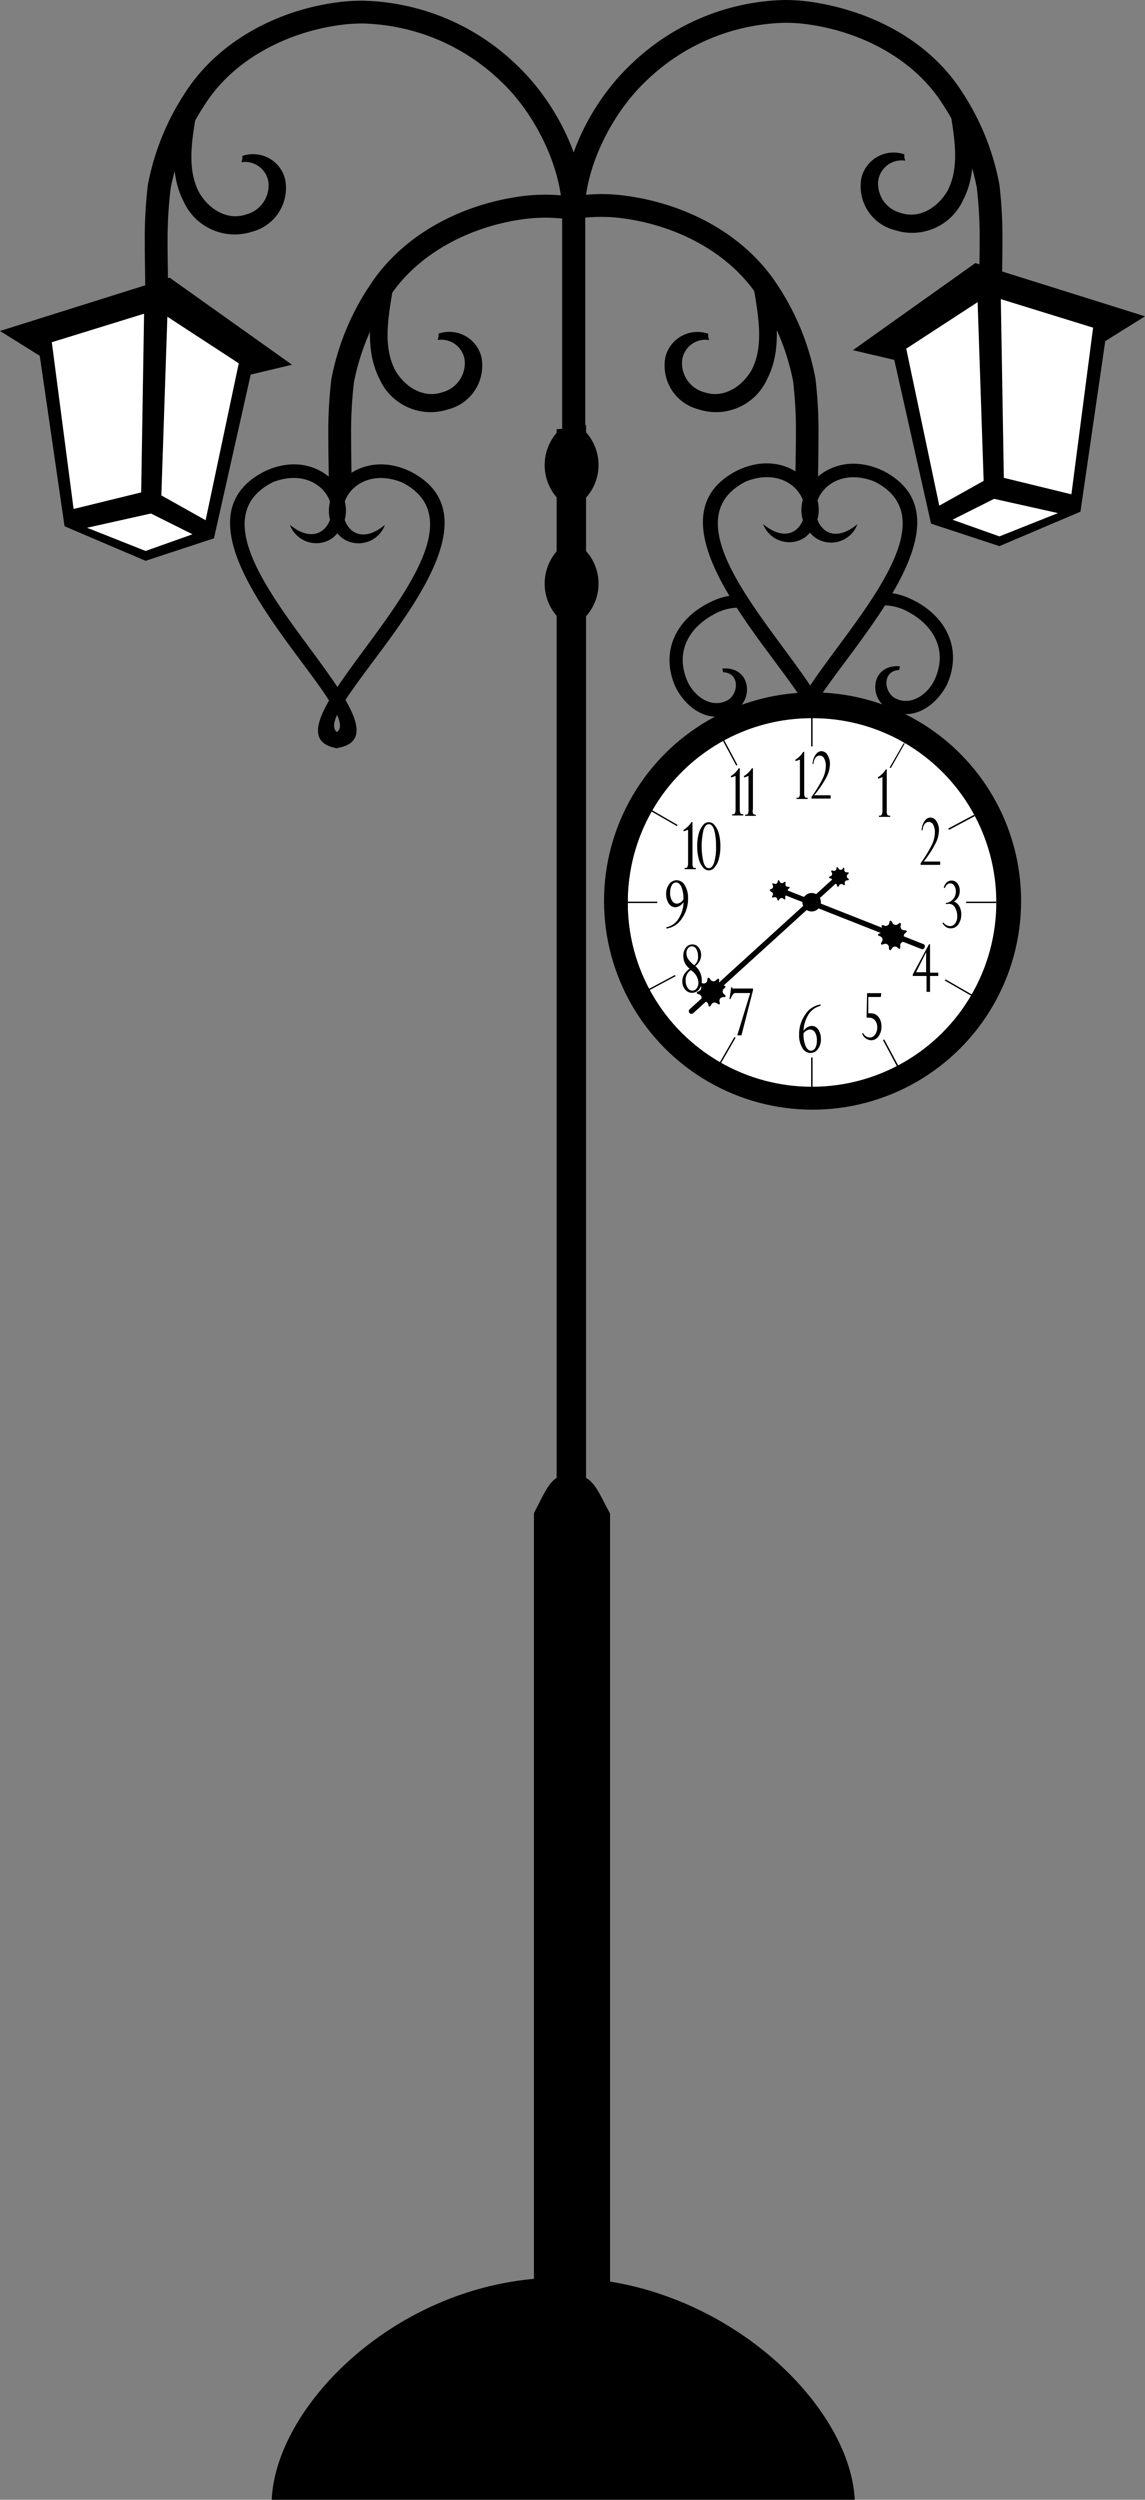 <svg xmlns="http://www.w3.org/2000/svg" viewBox="0 0 114.04 248.86"><rect x="0" y="0" width="114.04" height="248.86" fill="#808080" stroke="none"/><defs><style>.cls-1{fill-rule:evenodd;}.cls-2{fill:#fff;}</style></defs><title>Ресурс 26clock</title><g id="Слой_2" data-name="Слой 2"><g id="Layer_1" data-name="Layer 1"><path class="cls-1" d="M89.1,22.9a5.58,5.58,0,0,0,6.83-3c1.23-2.37,1.07-5.07.72-7.65-.11-.71-.26-1.45-.44-2.21a1.11,1.11,0,0,1-.39.08,1.16,1.16,0,0,1-.54,0,1.39,1.39,0,0,1-.37,0,1.11,1.11,0,0,1-.46.09c.09.41.17.83.25,1.23.39,2.49.86,5.26-.32,7.54-.93,1.62-2.76,2.85-4.66,2.22A3,3,0,0,1,87.47,18a2.35,2.35,0,0,1,2.71-2,1,1,0,0,1-.1-.63,3.29,3.29,0,0,0-4.28,2.33A4.49,4.49,0,0,0,89.1,22.9Z"/><path class="cls-1" d="M25.12,23.06a5.58,5.58,0,0,1-6.83-3c-1.23-2.37-1.07-5.07-.73-7.65.11-.71.27-1.45.44-2.21a1.17,1.17,0,0,0,.38.08,1.23,1.23,0,0,0,.54,0,1.45,1.45,0,0,0,.36,0,1.13,1.13,0,0,0,.46.09q-.14.62-.24,1.23c-.4,2.49-.87,5.25.32,7.54.92,1.62,2.76,2.85,4.66,2.22a3,3,0,0,0,2.26-3.21,2.36,2.36,0,0,0-2.71-2,1,1,0,0,0,.1-.62,3.28,3.28,0,0,1,4.27,2.33A4.49,4.49,0,0,1,25.12,23.06Z"/><path class="cls-1" d="M69.57,40.75a5.58,5.58,0,0,0,6.83-3c1.23-2.37,1.07-5.07.72-7.65-.11-.71-.26-1.45-.44-2.21a1.11,1.11,0,0,1-.38.08,1.17,1.17,0,0,1-.55,0,1.19,1.19,0,0,1-.36,0,1.22,1.22,0,0,1-.46.1c.09.41.17.82.25,1.23.39,2.49.86,5.26-.32,7.54-.93,1.62-2.76,2.85-4.67,2.22a3,3,0,0,1-2.25-3.21,2.35,2.35,0,0,1,2.7-2,1,1,0,0,1-.09-.62,3.29,3.29,0,0,0-4.28,2.33A4.49,4.49,0,0,0,69.57,40.75Z"/><path class="cls-1" d="M44.64,40.75a5.58,5.58,0,0,1-6.83-3c-1.22-2.37-1.06-5.07-.72-7.65.11-.71.26-1.45.44-2.21a1.07,1.07,0,0,0,.38.08,1.13,1.13,0,0,0,.54,0,1.32,1.32,0,0,0,.37,0,1.09,1.09,0,0,0,.46.1c-.09.42-.17.83-.24,1.23-.4,2.5-.87,5.26.31,7.54.93,1.63,2.76,2.85,4.67,2.22a3,3,0,0,0,2.26-3.21,2.35,2.35,0,0,0-2.71-2,1,1,0,0,0,.1-.63,3.29,3.29,0,0,1,4.28,2.33A4.49,4.49,0,0,1,44.64,40.75Z"/><path d="M53.18,150.64v76.76h0a32.33,32.33,0,0,0,7.58.28v-77c-.93-1.7-1.41-3-2.39-3.55V61.35a4.86,4.86,0,0,0,0-6.49V49.54a4.87,4.87,0,0,0,0-6.5V42.3a17.88,17.88,0,0,1-2.93.43v.36a4.92,4.92,0,0,0,0,6.42v5.38a4.92,4.92,0,0,0,0,6.42v85.81C54.58,147.68,54.11,148.86,53.18,150.64Z"/><path class="cls-1" d="M71.95,66.55l.07.37c1.71.08,1.54,2.19.43,2.8-1.68.89-3.4-.52-4-1.94-1.26-2.94.22-5.46,3-6.8A5,5,0,0,1,74,60.51V59.25a.27.27,0,0,1,0,0,6.33,6.33,0,0,0-3.1.62c-3.48,1.61-5.21,4.93-3.63,8.5,1,2.05,3.35,3.87,5.8,2.5C75.16,69.68,74.79,66.34,71.95,66.55Z"/><path d="M58.29,80.87V21.33h0c0-5.46-3-11.21-6.78-14.81h0A22.76,22.76,0,0,0,36.11.07h0a18.4,18.4,0,0,0-2.49.16h0C27.74,1,21.84,4,18.48,9.17h0a25.15,25.15,0,0,0-3.76,9.28h0a45.5,45.5,0,0,0-.3,5.71h0c0,1.77.05,3.51.05,5.24h2.27c0-1.77-.05-3.51-.05-5.23h0A42.11,42.11,0,0,1,17,18.74h0a22.91,22.91,0,0,1,3.41-8.34h0c2.87-4.5,8.18-7.21,13.53-7.92h0a16.29,16.29,0,0,1,2.18-.14h0A20.51,20.51,0,0,1,49.95,8.16h0C53.29,11.31,56,16.73,56,21.33h0V80.87h2.27Z"/><path d="M57.48,19.65a19.92,19.92,0,0,0-3.06-.27,18.58,18.58,0,0,0-2.49.16c-5.87.79-11.78,3.73-15.14,8.94A25.16,25.16,0,0,0,33,37.77a44.44,44.44,0,0,0-.3,5.71c0,1.77.05,3.51.05,5.24h2.27c0-1.77-.05-3.52-.05-5.23a43,43,0,0,1,.28-5.42,23,23,0,0,1,3.42-8.34c2.87-4.5,8.17-7.21,13.53-7.92a16.7,16.7,0,0,1,2.18-.14,17.85,17.85,0,0,1,3.3.33A3.64,3.64,0,0,1,57.48,19.65Z"/><polygon points="29.08 36.31 16.89 27.64 0 32.95 3.96 35.42 6.43 52.39 14.5 55.83 21.31 53.59 24.97 37.29 29.08 36.31"/><polygon class="cls-2" points="23.78 36.17 16.67 31.53 16.07 49.32 20.48 51.79 23.78 36.17"/><polygon class="cls-2" points="14.35 31.23 5.16 34.07 7.33 50.67 14.06 49.02 14.35 31.23"/><polygon class="cls-2" points="19.17 53.19 15.03 51.12 8.67 52.54 14.5 54.85 19.17 53.19"/><path d="M55.89,226.74c15.77,0,28.79,12.47,29.24,22.12H27.06C27.49,239.21,40.12,226.74,55.89,226.74Z"/><path class="cls-1" d="M27.19,48c3.74-1.47,6.33,1.23,5.75,3.52C32.54,53,31,54,28.87,52.24a2.8,2.8,0,0,0,4.25,1.32C36.84,50.5,32.22,44,26.21,47,14.38,53.28,38.63,72.26,33,73.08l-.42.08a.81.81,0,0,1,.11.17.94.94,0,0,1,.33.86.78.78,0,0,1,.41.3C43,73.17,15.84,53.7,27.19,48Z"/><path class="cls-1" d="M34,74.19c.42-.13.66-.6,1-.84l.12-.07c-.32-.07-.62-.15-1-.2C28.54,72.26,52.8,53.28,41,47c-6-3-10.63,3.52-6.91,6.57a2.8,2.8,0,0,0,4.25-1.32c-2.16,1.79-3.67.8-4.08-.72-.58-2.29,2-5,5.75-3.52,11.29,5.68-15.51,25-6.42,26.48A.89.89,0,0,1,34,74.19Z"/><path class="cls-1" d="M89.63,66.33l-.07.37c-1.71.08-1.54,2.19-.42,2.8,1.68.89,3.39-.52,4-1.95,1.27-2.94-.23-5.45-3-6.8a5,5,0,0,0-2.55-.47V59s0,0,0,0a6.33,6.33,0,0,1,3.11.62c3.47,1.6,5.21,4.92,3.63,8.5-1,2-3.35,3.87-5.81,2.5C86.42,69.46,86.77,66.11,89.63,66.33Z"/><path d="M56,80.8V21.27h0c0-5.46,3-11.21,6.79-14.81h0A22.75,22.75,0,0,1,78.16,0h0a18.57,18.57,0,0,1,2.49.17h0C86.53,1,92.43,3.89,95.79,9.11h0a25,25,0,0,1,3.75,9.28h0a44.75,44.75,0,0,1,.3,5.71h0c0,1.77-.05,3.51-.05,5.24H97.52c0-1.77.05-3.51.05-5.23h0a42.75,42.75,0,0,0-.28-5.42h0a22.93,22.93,0,0,0-3.42-8.35h0C91,5.83,85.71,3.12,80.35,2.41h0a16,16,0,0,0-2.18-.14h0A20.51,20.51,0,0,0,64.32,8.09h0c-3.34,3.16-6.11,8.57-6.08,13.17h0V80.8H56Z"/><path d="M56.79,19.59a20.15,20.15,0,0,1,3.06-.27,18.12,18.12,0,0,1,2.48.17c5.88.79,11.78,3.73,15.14,8.94a25.16,25.16,0,0,1,3.75,9.28,44.81,44.81,0,0,1,.3,5.71c0,1.77-.05,3.51-.05,5.24H79.21c0-1.77.06-3.52.06-5.23A42.75,42.75,0,0,0,79,38a22.81,22.81,0,0,0-3.42-8.35C72.7,25.15,67.4,22.44,62,21.73a16.68,16.68,0,0,0-2.18-.14,17.66,17.66,0,0,0-3.3.33A3.66,3.66,0,0,0,56.79,19.59Z"/><polygon points="84.95 34.86 97.14 26.19 114.04 31.49 110.08 33.96 107.61 50.94 99.54 54.37 92.73 52.13 89.07 35.83 84.95 34.86"/><polygon class="cls-2" points="90.26 34.71 97.37 30.08 97.97 47.87 93.55 50.34 90.26 34.71"/><polygon class="cls-2" points="99.68 29.78 108.87 32.62 106.71 49.21 99.98 47.57 99.68 29.78"/><polygon class="cls-2" points="94.87 51.74 99.01 49.66 105.37 51.08 99.54 53.4 94.87 51.74"/><path class="cls-1" d="M87.08,47.93c-3.74-1.47-6.33,1.23-5.75,3.53.4,1.52,1.91,2.51,4.07.72a2.79,2.79,0,0,1-4.24,1.32c-3.73-3.06.88-9.54,6.9-6.58C99.89,53.21,75.63,72.2,81.23,73c.4.06.77.14,1.14.22a3.07,3.07,0,0,0-.15.68,3.05,3.05,0,0,0-.47.68c-.24,0-.49-.1-.71-.12C70.74,73.47,98.54,53.69,87.08,47.93Z"/><path class="cls-1" d="M77.9,73.47A22.19,22.19,0,0,1,80.13,73c5.6-.82-18.66-19.81-6.82-26.1,6-3,10.63,3.52,6.89,6.58A2.79,2.79,0,0,1,76,52.17c2.16,1.79,3.67.8,4.07-.72.58-2.29-2-5-5.75-3.53-11.46,5.76,16.33,25.54,6,26.55a12.87,12.87,0,0,0-2,.37A9.29,9.29,0,0,0,77.9,73.47Z"/><circle cx="80.93" cy="89.7" r="20.77"/><circle class="cls-2" cx="80.87" cy="89.83" r="18.36"/><path d="M62.34,89.86A18.51,18.51,0,0,1,80.85,71.35h0A18.51,18.51,0,0,1,99.36,89.86h0a18.51,18.51,0,0,1-18.51,18.51h0A18.51,18.51,0,0,1,62.34,89.86Zm5.56-13a18.26,18.26,0,0,0-5.37,13h0a18.26,18.26,0,0,0,5.37,13h0a18.26,18.26,0,0,0,13,5.36h0a18.26,18.26,0,0,0,13-5.36h0a18.26,18.26,0,0,0,5.36-13h0a18.26,18.26,0,0,0-5.36-13h0a18.26,18.26,0,0,0-13-5.36h0a18.26,18.26,0,0,0-13,5.36Z"/><circle cx="80.84" cy="89.82" r="0.92"/><path d="M80.93,74.3V71.4h-.14v2.92Z"/><path d="M80.79,105.27v3h.14v-3Z"/><path d="M94.53,82.61l2.57-1.37L97,81.12l-2.57,1.37Z"/><path d="M67.23,97.06,64.53,98.5l.07.12,2.69-1.44Z"/><path d="M88.73,76.45,90.12,74,90,74l-1.4,2.42Z"/><path d="M73.14,103.25l-1.53,2.65.12.07,1.54-2.67Z"/><path d="M87.94,103.54l1.43,2.68.13-.07-1.43-2.67Z"/><path d="M73.44,76.14l-1.33-2.49-.12.07,1.34,2.5Z"/><path d="M67.48,82.12,64.9,80.63l-.07.12,2.59,1.49Z"/><path d="M94.18,97.5l-.07.12,2.66,1.53.07-.12Z"/><path d="M65.46,89.76H62.39v.14h3.07S65.46,89.8,65.46,89.76Z"/><path d="M96.23,89.76s0,.09,0,.14h3v-.14Z"/><path d="M92,85.77h1.64v.33H91.69v-.16a13.33,13.33,0,0,0,1.1-1.79,3,3,0,0,0,.32-1.26,1.58,1.58,0,0,0-.16-.78.5.5,0,0,0-.87-.06,1.13,1.13,0,0,0-.19.61h-.1a1.64,1.64,0,0,1,.13-.6,1.31,1.31,0,0,1,.32-.5.63.63,0,0,1,.43-.17.71.71,0,0,1,.6.37,1.61,1.61,0,0,1,.25.92A3,3,0,0,1,93.16,84,10.65,10.65,0,0,1,92,85.77Z"/><path d="M79.67,78.94V75.79c0-.11,0-.16,0-.16l-.07,0a1,1,0,0,1-.38.13v-.13a2.42,2.42,0,0,0,.78-.78h.1v4.07a.85.85,0,0,0,.06.41c0,.06.14.09.28.09v.12H79.33v-.12c.14,0,.24,0,.28-.1A.84.84,0,0,0,79.67,78.94Z"/><path d="M81.09,79.17h1.64v.33H80.82v-.16a13.19,13.19,0,0,0,1.1-1.79,3,3,0,0,0,.33-1.26,1.58,1.58,0,0,0-.16-.78.5.5,0,0,0-.45-.29.51.51,0,0,0-.42.22,1.19,1.19,0,0,0-.2.62h-.09a1.62,1.62,0,0,1,.13-.6,1.3,1.3,0,0,1,.32-.5.63.63,0,0,1,.43-.18.71.71,0,0,1,.6.37,1.61,1.61,0,0,1,.25.92,3,3,0,0,1-.36,1.33A10.68,10.68,0,0,1,81.09,79.17Z"/><path d="M94.2,90V89.9a1.14,1.14,0,0,0,1-1.16,1,1,0,0,0-.16-.57.48.48,0,0,0-.41-.23.46.46,0,0,0-.31.13.85.85,0,0,0-.22.35L94,88.36a1,1,0,0,1,.29-.51.71.71,0,0,1,.49-.19.7.7,0,0,1,.58.29,1.16,1.16,0,0,1,.23.74,1.29,1.29,0,0,1-.15.62,1.15,1.15,0,0,1-.44.44v0a1,1,0,0,1,.54.46,1.59,1.59,0,0,1,.2.81,1.68,1.68,0,0,1-.29,1,.9.9,0,0,1-.75.4.84.84,0,0,1-.44-.11,1.44,1.44,0,0,1-.39-.39l.07-.1a.92.92,0,0,0,.66.38.64.64,0,0,0,.53-.27,1.13,1.13,0,0,0,.21-.71,1.68,1.68,0,0,0-.22-.86.67.67,0,0,0-.58-.38Z"/><path d="M93.45,97.16h-.82v1.58h-.35V97.16H90.91V97L92.53,94h.1v2.83h.82Zm-2.21-.37h1v-2Z"/><path d="M87.73,99.25H86.48l0,1.63a1.23,1.23,0,0,1,.26,0,.91.91,0,0,1,.76.37,1.45,1.45,0,0,1,.29.92,1.6,1.6,0,0,1-.29,1,.88.88,0,0,1-.73.39,1,1,0,0,1-.9-.66l.09-.07a.77.77,0,0,0,.65.46.65.65,0,0,0,.54-.29,1.19,1.19,0,0,0,.22-.72,1.08,1.08,0,0,0-.22-.7.76.76,0,0,0-.62-.27l-.22,0,.05-2.44h1.41Z"/><path d="M81.73,100v.13a2,2,0,0,0-1.19.84,3.3,3.3,0,0,0-.51,1.66,1.07,1.07,0,0,1,.82-.5.76.76,0,0,1,.65.37,1.59,1.59,0,0,1,.26.94,1.56,1.56,0,0,1-.3,1,.9.9,0,0,1-.74.39.94.94,0,0,1-.81-.51,2.41,2.41,0,0,1-.32-1.3,3.4,3.4,0,0,1,.6-2A2.2,2.2,0,0,1,81.73,100Zm-.37,3.59a1.51,1.51,0,0,0-.18-.8.57.57,0,0,0-.5-.3.85.85,0,0,0-.65.39v.06a3,3,0,0,0,.21,1.21c.14.29.32.45.54.45a.48.48,0,0,0,.42-.28A1.44,1.44,0,0,0,81.36,103.58Z"/><path d="M72.75,99.46h-.1l.18-1.18h.1c0,.07,0,.11.07.13a.22.22,0,0,0,.11,0H75v.16l-1.15,4.5h-.42l1.29-4.21H73.22A.28.28,0,0,0,73,99,2.25,2.25,0,0,0,72.75,99.46Z"/><path d="M69.9,97.62a1.38,1.38,0,0,1-.28.88.88.88,0,0,1-1.39,0,1.22,1.22,0,0,1-.27-.81,1.32,1.32,0,0,1,.17-.67,2.08,2.08,0,0,1,.56-.59,1.48,1.48,0,0,1-.47-.55,1.57,1.57,0,0,1-.16-.72,1.29,1.29,0,0,1,.25-.82.78.78,0,0,1,.65-.32.77.77,0,0,1,.62.3,1.14,1.14,0,0,1,.25.75,1.33,1.33,0,0,1-.58,1.1A1.91,1.91,0,0,1,69.9,97.62Zm-1.61,0a1.26,1.26,0,0,0,.19.71.57.57,0,0,0,.48.29.52.52,0,0,0,.43-.23.92.92,0,0,0,.17-.57,1.56,1.56,0,0,0-.76-1.24A1.15,1.15,0,0,0,68.29,97.63Zm.08-2.7a1,1,0,0,0,.18.57,2.85,2.85,0,0,0,.59.6,1,1,0,0,0,.38-.91,1.33,1.33,0,0,0-.17-.7.5.5,0,0,0-.44-.27.46.46,0,0,0-.39.2A.8.8,0,0,0,68.37,94.94Z"/><path d="M66.37,92.44v-.13a1.81,1.81,0,0,0,1.19-.82,3.21,3.21,0,0,0,.52-1.68,1.07,1.07,0,0,1-.82.51.78.78,0,0,1-.65-.37,1.6,1.6,0,0,1-.26-.93,1.53,1.53,0,0,1,.3-1,.91.91,0,0,1,.75-.39.94.94,0,0,1,.81.51,2.4,2.4,0,0,1,.32,1.29,3.38,3.38,0,0,1-.61,2A2.17,2.17,0,0,1,66.37,92.44Zm.37-3.58a1.49,1.49,0,0,0,.19.8.57.57,0,0,0,.5.3.83.83,0,0,0,.64-.43,3.06,3.06,0,0,0-.2-1.23c-.14-.3-.32-.45-.54-.45a.48.48,0,0,0-.42.28A1.41,1.41,0,0,0,66.75,88.87Z"/><path d="M68.53,85.94V82.78c0-.11,0-.16,0-.16l-.07,0a1,1,0,0,1-.38.13v-.13a2.48,2.48,0,0,0,.79-.78h.1v4.07a.84.84,0,0,0,.06.41c0,.06.13.09.28.09v.12H68.18v-.12c.14,0,.24,0,.28-.1A.86.86,0,0,0,68.53,85.94Z"/><path d="M71.75,84.25a4.75,4.75,0,0,1-.15,1.24,2.08,2.08,0,0,1-.42.85.71.71,0,0,1-1.17,0,2.08,2.08,0,0,1-.42-.85,4.8,4.8,0,0,1-.15-1.26A4.67,4.67,0,0,1,69.59,83a2.1,2.1,0,0,1,.42-.84.71.71,0,0,1,1.17,0,2.14,2.14,0,0,1,.42.85A4.74,4.74,0,0,1,71.75,84.25Zm-.44,0a5.54,5.54,0,0,0-.18-1.62c-.12-.38-.3-.58-.53-.58s-.41.2-.53.58a7.05,7.05,0,0,0,0,3.22c.13.39.3.58.53.58s.4-.19.53-.57A5.47,5.47,0,0,0,71.32,84.25Z"/><path d="M73.26,80.57V77.42c0-.1,0-.16,0-.16l-.08,0a1,1,0,0,1-.38.13v-.13a2.51,2.51,0,0,0,.78-.78h.1v4.07a.81.81,0,0,0,.07.41c0,.06.14.1.28.1v.12H72.92v-.12c.14,0,.24,0,.28-.1A.85.85,0,0,0,73.26,80.57Z"/><path d="M74.55,80.57V77.42c0-.1,0-.16,0-.16l-.07,0a1,1,0,0,1-.38.13v-.13a2.54,2.54,0,0,0,.79-.78h.1v4.07A.82.82,0,0,0,75,81a.32.32,0,0,0,.28.1v.12H74.21v-.12c.14,0,.24,0,.28-.1A.87.87,0,0,0,74.55,80.57Z"/><path d="M87.89,80.7V77.54c0-.11,0-.16,0-.16l-.07,0a1,1,0,0,1-.38.13v-.13a2.44,2.44,0,0,0,.78-.78h.1V80.7a.83.83,0,0,0,.06.41c0,.07.14.09.28.09v.12H87.54V81.2c.14,0,.24,0,.28-.1A.83.83,0,0,0,87.89,80.7Z"/><path d="M69.06,100.85a.26.26,0,0,1-.38,0h0a.26.26,0,0,1,0-.37L83.29,87.19a.27.27,0,0,1,.38,0h0a.27.27,0,0,1,0,.38Z"/><path d="M84.09,86.54a.25.25,0,0,0,.28.3c.18,0,.22.07.08.19a.25.25,0,0,0,0,.41c.15.11.12.2-.06.2a.25.25,0,0,0-.25.32c0,.18,0,.23-.17.11a.25.25,0,0,0-.4.09c-.08.17-.17.16-.2,0a.25.25,0,0,0-.36-.19c-.17.08-.23,0-.14-.15a.25.25,0,0,0-.16-.38c-.18,0-.18-.14,0-.21a.25.25,0,0,0,.12-.39c-.1-.15,0-.22.13-.16a.25.25,0,0,0,.35-.22c0-.18.11-.2.2,0a.25.25,0,0,0,.41.05C84,86.31,84.12,86.36,84.09,86.54Z"/><path d="M71.62,97.68a.36.36,0,0,0,.4.44c.26,0,.32.1.11.28a.36.36,0,0,0,0,.59c.22.16.17.28-.09.28a.36.36,0,0,0-.37.47c.07.26,0,.33-.25.16a.36.36,0,0,0-.58.13c-.12.24-.25.22-.29,0a.36.36,0,0,0-.53-.28c-.24.11-.33,0-.2-.22a.36.36,0,0,0-.23-.55c-.26-.07-.26-.21,0-.3a.36.36,0,0,0,.18-.56c-.15-.22-.07-.33.18-.24a.36.36,0,0,0,.5-.32c0-.27.16-.3.29-.07a.36.36,0,0,0,.59.08C71.55,97.35,71.67,97.42,71.62,97.68Z"/><path d="M92,94a.24.24,0,0,1,.09.32h0a.24.24,0,0,1-.29.17L77.69,88.92a.24.24,0,0,1-.09-.32h0a.24.24,0,0,1,.29-.17Z"/><path d="M76.81,88.5a.25.25,0,0,0,.15-.38c-.09-.16,0-.23.14-.15a.25.25,0,0,0,.36-.2c0-.18.12-.2.2,0a.25.25,0,0,0,.4.08c.14-.12.22-.07.17.11a.25.25,0,0,0,.26.32c.18,0,.21.08.06.19a.25.25,0,0,0,0,.41c.15.12.11.2-.07.19a.25.25,0,0,0-.27.31c0,.18,0,.22-.18.1a.25.25,0,0,0-.41.06c-.09.16-.18.14-.2,0a.25.25,0,0,0-.35-.21c-.17.07-.23,0-.13-.16a.25.25,0,0,0-.13-.39C76.63,88.64,76.63,88.55,76.81,88.5Z"/><path d="M87.64,92.91a.36.36,0,0,0,.22-.55c-.14-.23,0-.33.2-.22a.36.36,0,0,0,.52-.28c0-.26.18-.28.3,0a.36.36,0,0,0,.58.12c.2-.17.32-.11.25.16a.36.36,0,0,0,.37.47c.27,0,.31.12.09.28a.36.36,0,0,0,0,.59c.21.17.16.29-.11.28a.36.36,0,0,0-.39.45c0,.26-.07.33-.26.14a.36.36,0,0,0-.59.09c-.13.23-.26.2-.29-.06A.36.36,0,0,0,88,94c-.25.09-.33,0-.18-.23a.36.36,0,0,0-.19-.57C87.38,93.12,87.39,93,87.64,92.91Z"/></g></g></svg>